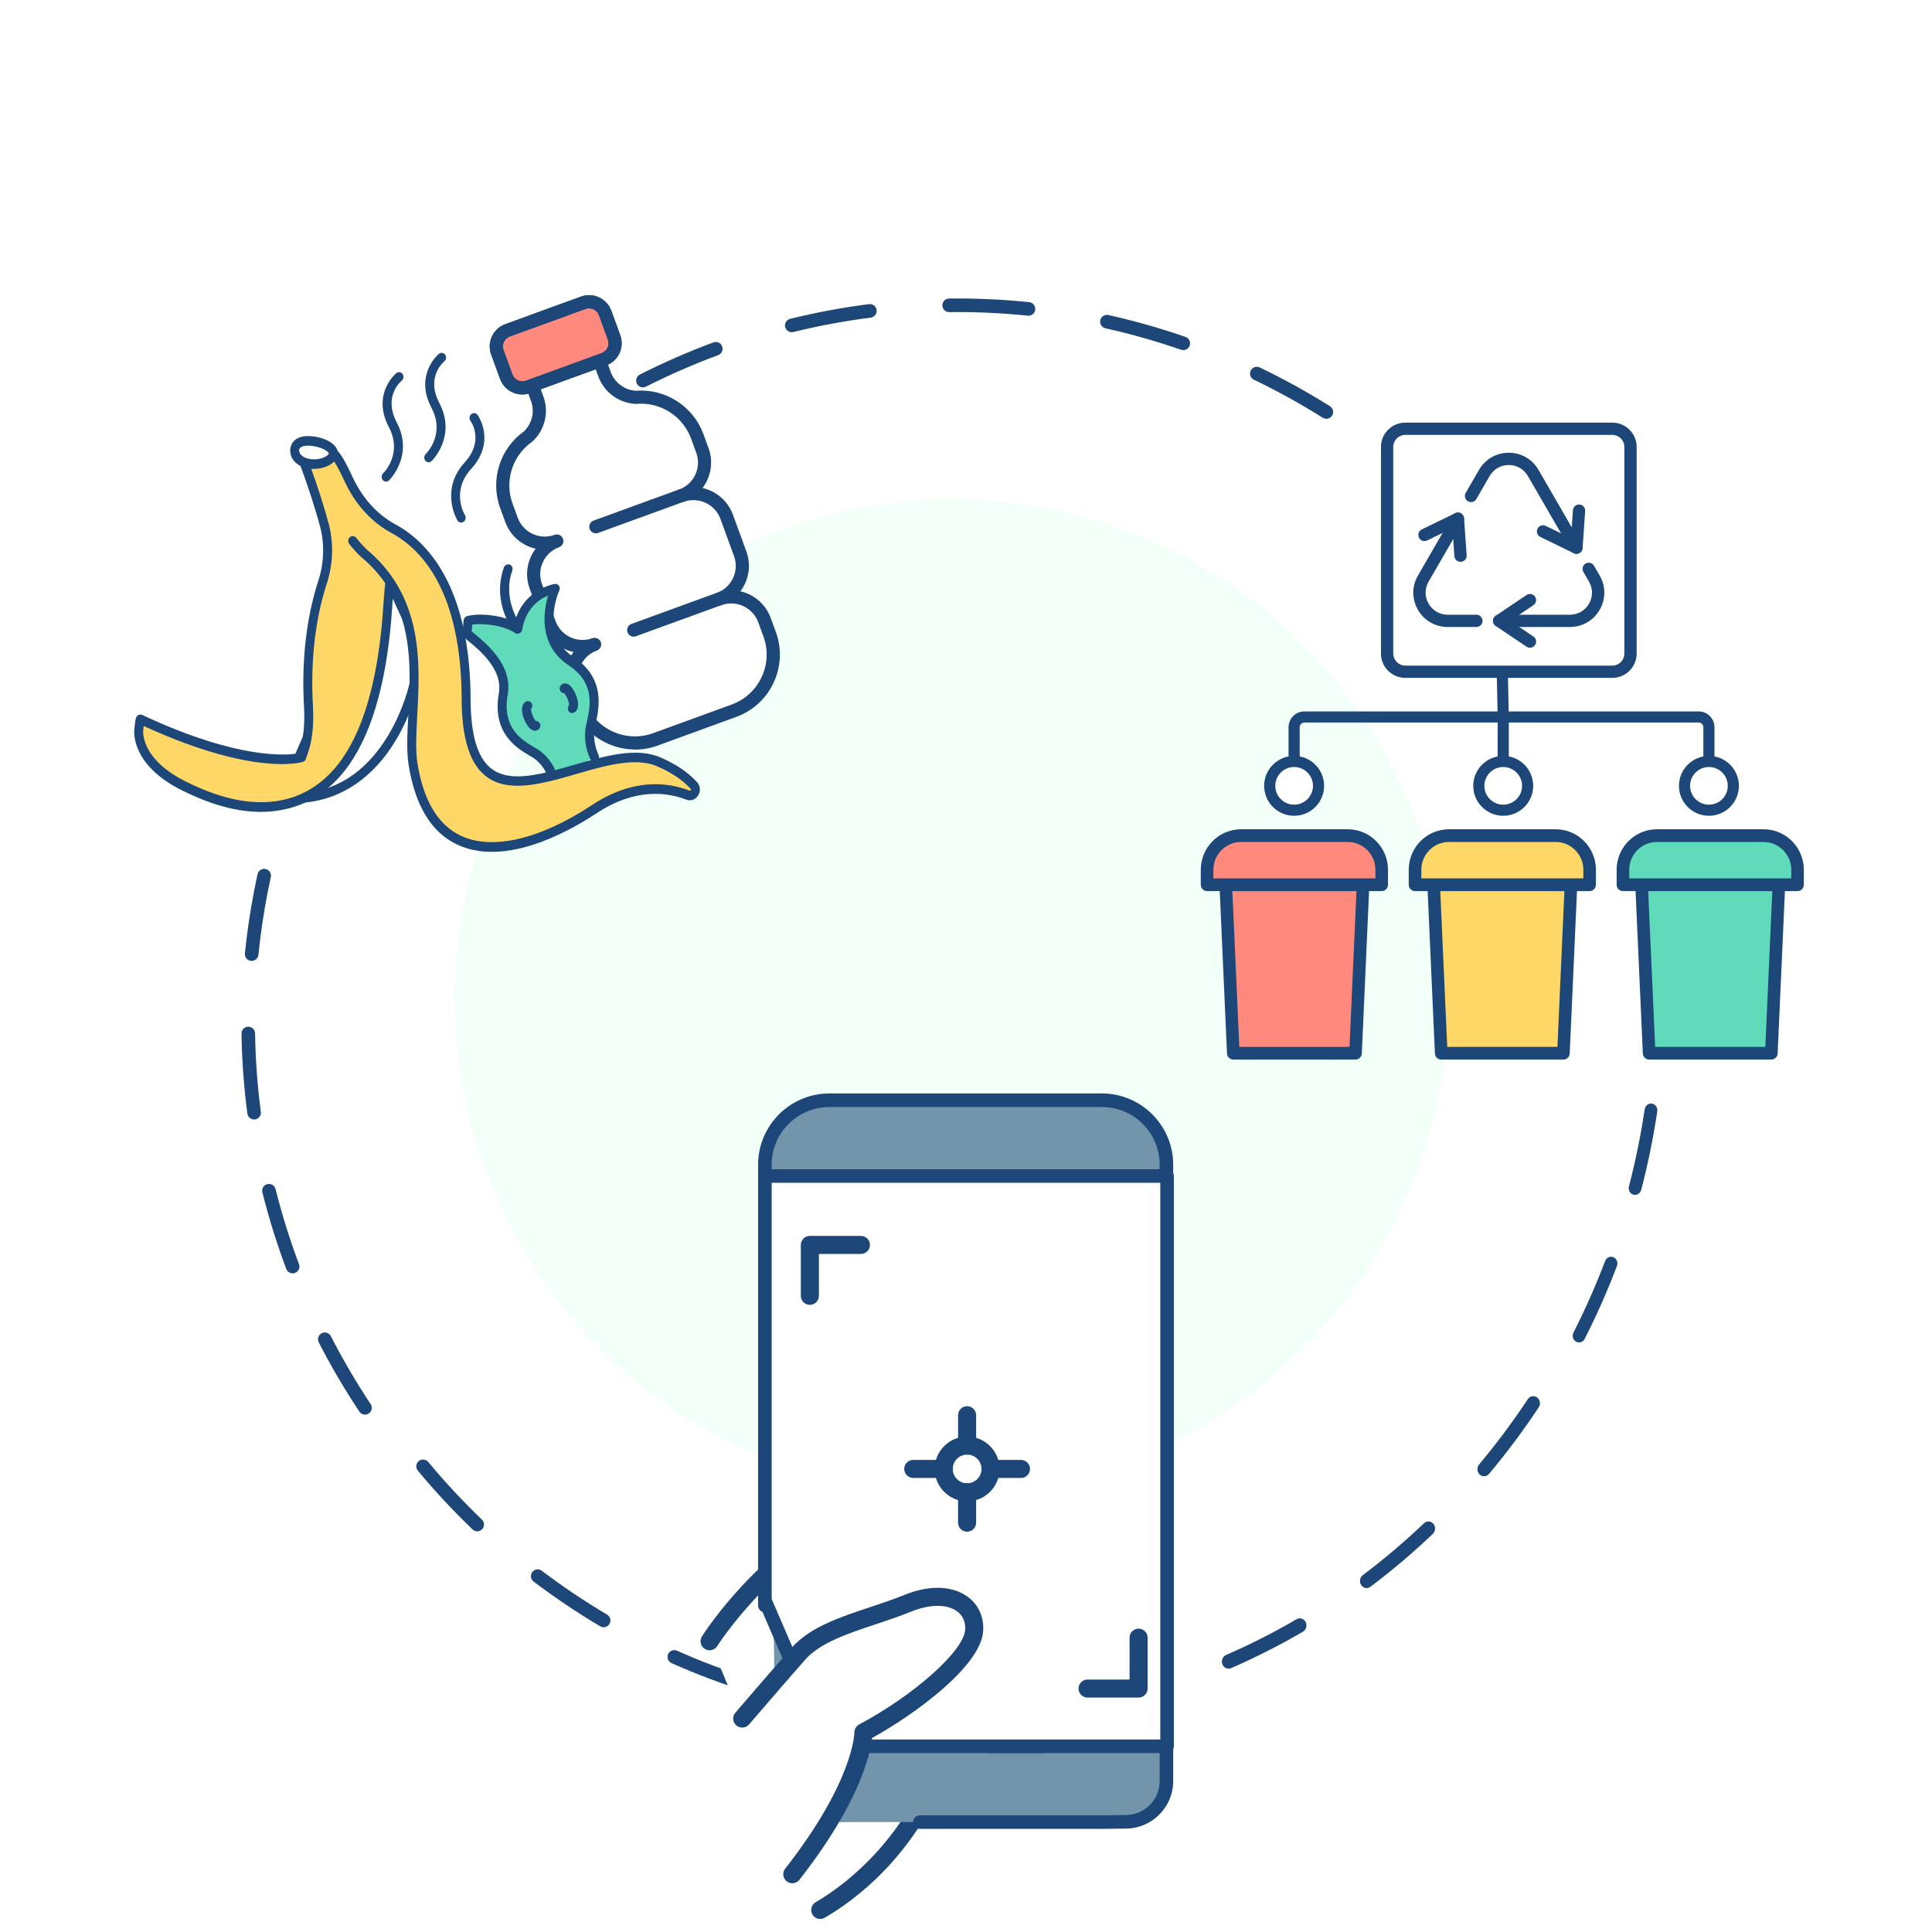 <svg width="288" height="288" viewBox="0 0 288 288" fill="none" xmlns="http://www.w3.org/2000/svg">
<g filter="url(#filter0_f_55083_35874)">
<path d="M71.311 126.008C58.816 165.028 80.265 206.773 119.219 219.246C158.173 231.72 199.881 210.2 212.376 171.18C224.871 132.159 203.421 90.415 164.467 77.941C125.513 65.467 83.806 86.988 71.311 126.008Z" fill="#F3FFF9"/>
</g>
<path fill-rule="evenodd" clip-rule="evenodd" d="M95.385 55.83C95.135 55.959 94.958 56.176 94.879 56.425C94.8 56.671 94.814 56.944 94.938 57.19C95.19 57.689 95.798 57.889 96.296 57.636C99.778 55.874 103.398 54.295 107.054 52.94C107.576 52.745 107.845 52.161 107.651 51.639C107.457 51.116 106.877 50.848 106.353 51.042C102.624 52.422 98.933 54.036 95.385 55.83ZM117.787 47.528C117.434 47.616 117.168 47.881 117.065 48.204C117.01 48.376 116.998 48.564 117.045 48.752C117.179 49.294 117.724 49.627 118.266 49.493C122.054 48.561 125.936 47.84 129.799 47.345C130.352 47.273 130.746 46.766 130.675 46.212C130.604 45.658 130.098 45.264 129.545 45.336C125.606 45.841 121.649 46.577 117.787 47.528ZM141.475 44.502C141.03 44.509 140.653 44.804 140.524 45.206L140.522 45.205C140.49 45.305 140.472 45.415 140.473 45.526C140.48 46.085 140.937 46.534 141.496 46.526C145.396 46.478 149.337 46.655 153.209 47.055C153.764 47.111 154.262 46.711 154.319 46.153C154.378 45.598 153.974 45.099 153.419 45.042C149.47 44.634 145.452 44.453 141.475 44.502ZM165.222 46.959C164.708 46.846 164.197 47.146 164.039 47.638L164.037 47.637C164.028 47.665 164.022 47.692 164.015 47.72L164.015 47.721L164.015 47.721L164.013 47.728C163.892 48.275 164.236 48.814 164.781 48.935C167.791 49.605 170.808 50.421 173.751 51.364C174.521 51.61 175.293 51.869 176.062 52.135C176.591 52.318 177.165 52.039 177.349 51.51C177.531 50.986 177.254 50.405 176.726 50.222C175.941 49.951 175.156 49.688 174.368 49.436C171.369 48.476 168.29 47.642 165.222 46.959ZM186.437 55.251C186.415 55.294 186.398 55.337 186.384 55.381L186.387 55.382C186.235 55.856 186.451 56.38 186.91 56.601C190.427 58.289 193.881 60.198 197.178 62.271C197.653 62.567 198.274 62.424 198.573 61.952C198.869 61.476 198.727 60.853 198.255 60.556C194.894 58.442 191.374 56.495 187.786 54.776C187.281 54.535 186.678 54.746 186.437 55.251ZM54.219 210.859C53.963 210.81 53.726 210.66 53.568 210.426C51.367 207.115 49.329 203.641 47.518 200.102C47.264 199.603 47.461 198.996 47.957 198.742C48.453 198.487 49.065 198.685 49.319 199.181C51.098 202.651 53.093 206.059 55.255 209.308C55.565 209.773 55.438 210.4 54.972 210.71C54.742 210.862 54.473 210.908 54.219 210.859ZM43.434 189.799C43.102 189.735 42.807 189.502 42.678 189.163C41.278 185.44 40.079 181.598 39.112 177.746C38.976 177.205 39.307 176.656 39.849 176.52C40.39 176.384 40.94 176.715 41.077 177.256C42.025 181.033 43.2 184.803 44.572 188.454C44.77 188.977 44.504 189.558 43.98 189.755C43.8 189.824 43.611 189.834 43.434 189.799ZM37.686 166.858C37.271 166.778 36.934 166.439 36.874 165.998C36.356 162.054 36.061 158.043 36 154.073C35.99 153.516 36.439 153.055 36.997 153.049C37.558 153.04 38.014 153.487 38.024 154.044C38.083 157.936 38.373 161.871 38.882 165.738C38.956 166.292 38.564 166.799 38.01 166.872C37.9 166.886 37.789 166.881 37.685 166.861L37.686 166.858ZM37.323 143.221C36.815 143.122 36.457 142.651 36.509 142.127C36.825 139 37.289 135.844 37.888 132.752C38.046 131.94 38.214 131.13 38.39 130.318C38.51 129.772 39.053 129.428 39.595 129.547C40.142 129.667 40.487 130.205 40.368 130.751C40.194 131.546 40.029 132.344 39.875 133.137C39.287 136.171 38.833 139.263 38.523 142.331C38.468 142.887 37.972 143.292 37.416 143.236L37.409 143.235L37.409 143.235L37.408 143.235L37.408 143.235C37.379 143.232 37.351 143.229 37.322 143.223L37.323 143.221ZM42.372 120.118C42.327 120.109 42.282 120.098 42.236 120.081C41.706 119.901 41.426 119.327 41.605 118.798C42.889 115.032 44.406 111.305 46.108 107.719C46.348 107.215 46.949 107.001 47.456 107.239C47.961 107.479 48.176 108.079 47.938 108.585C46.269 112.104 44.782 115.76 43.521 119.451C43.356 119.934 42.861 120.21 42.372 120.115L42.372 120.118ZM62.055 218.541C62.066 218.264 62.19 217.995 62.418 217.805C62.847 217.448 63.484 217.506 63.841 217.935C66.335 220.941 69.027 223.83 71.841 226.525C72.244 226.911 72.258 227.552 71.871 227.957C71.486 228.361 70.846 228.376 70.442 227.987C67.574 225.239 64.83 222.293 62.285 219.229C62.118 219.029 62.042 218.783 62.052 218.541L62.055 218.541ZM79.144 234.909C79.152 234.71 79.219 234.511 79.347 234.341C79.686 233.894 80.318 233.809 80.762 234.145C83.868 236.502 87.145 238.704 90.499 240.689C90.979 240.972 91.139 241.593 90.854 242.074C90.57 242.556 89.951 242.716 89.47 242.43C86.049 240.405 82.709 238.16 79.54 235.757C79.266 235.55 79.128 235.229 79.141 234.909L79.144 234.909ZM99.505 246.955C99.51 246.831 99.536 246.705 99.592 246.584C99.82 246.073 100.416 245.844 100.925 246.07C104.486 247.656 108.175 249.053 111.897 250.22C112.431 250.388 112.725 250.954 112.558 251.489C112.391 252.021 111.825 252.318 111.292 252.151C107.497 250.96 103.734 249.535 100.105 247.919C99.717 247.744 99.491 247.355 99.507 246.952L99.505 246.955ZM235.654 200.076C235.89 200.002 236.099 199.83 236.227 199.582C238.012 196.074 239.631 192.419 241.033 188.722C241.229 188.201 240.994 187.616 240.509 187.411C240.024 187.207 239.469 187.463 239.272 187.981C237.895 191.606 236.31 195.191 234.558 198.634C234.306 199.127 234.477 199.738 234.938 200.001C235.165 200.13 235.421 200.15 235.654 200.076ZM244 178.074C244.306 177.978 244.563 177.718 244.655 177.368C245.657 173.528 246.461 169.588 247.047 165.662C247.129 165.11 246.774 164.596 246.256 164.514C245.738 164.431 245.251 164.814 245.169 165.366C244.594 169.216 243.807 173.08 242.825 176.847C242.683 177.386 242.98 177.938 243.486 178.083C243.66 178.134 243.837 178.126 244 178.074ZM229.136 208.316C229.375 208.494 229.517 208.766 229.549 209.055L229.551 209.055C229.579 209.307 229.522 209.571 229.372 209.797C227.09 213.234 224.603 216.565 221.98 219.701C221.611 220.144 220.979 220.186 220.57 219.797C220.159 219.408 220.126 218.734 220.495 218.294C223.069 215.219 225.509 211.951 227.745 208.58C228.064 208.098 228.688 207.98 229.136 208.316ZM213.674 227.153C213.813 227.32 213.894 227.523 213.916 227.73L213.919 227.73C213.955 228.064 213.843 228.412 213.589 228.655C210.643 231.455 207.518 234.106 204.296 236.533C203.844 236.876 203.222 236.763 202.908 236.284C202.591 235.805 202.703 235.141 203.156 234.801C206.313 232.422 209.379 229.822 212.267 227.075C212.679 226.683 213.308 226.715 213.674 227.153ZM194.631 241.79C194.695 241.912 194.73 242.042 194.745 242.171L194.742 242.168C194.787 242.589 194.593 243.017 194.224 243.235C190.768 245.252 187.165 247.081 183.515 248.669C183.002 248.892 182.422 248.631 182.219 248.089C182.015 247.544 182.264 246.923 182.777 246.701C186.358 245.145 189.889 243.351 193.28 241.371C193.766 241.089 194.369 241.276 194.631 241.79Z" fill="#1C4778"/>
<path d="M39.217 117.558C41.279 117.12 43.618 115.914 44.947 112.883L39.217 117.558Z" fill="white"/>
<path d="M39.126 118.265C38.849 118.23 38.614 118.007 38.56 117.695C38.496 117.308 38.736 116.935 39.099 116.857C41.567 116.333 43.332 114.895 44.344 112.587C44.501 112.227 44.899 112.069 45.233 112.23C45.566 112.391 45.706 112.813 45.55 113.173C44.358 115.887 42.21 117.644 39.336 118.254C39.266 118.27 39.193 118.273 39.126 118.262V118.265Z" fill="#1C4778"/>
<path d="M87.066 103.702C87.302 103.5 87.058 102.764 86.525 102.058C85.992 101.351 85.367 100.94 85.13 101.141L87.066 103.702Z" fill="white"/>
<path d="M82.482 107.622C82.248 107.823 81.623 107.412 81.088 106.706C80.552 105.999 80.31 105.263 80.547 105.061L82.482 107.622Z" fill="white"/>
<path d="M202.066 156.999H183.843L182.723 131.887H203.189L202.066 156.999Z" fill="#FF897D"/>
<path d="M202.066 157.947H183.846C183.344 157.947 182.93 157.549 182.908 157.043L181.786 131.928C181.774 131.67 181.869 131.417 182.044 131.233C182.222 131.046 182.465 130.941 182.723 130.941H203.189C203.445 130.941 203.691 131.046 203.868 131.233C204.046 131.42 204.139 131.67 204.126 131.928L203.004 157.043C202.98 157.549 202.568 157.947 202.066 157.947ZM184.742 156.054H201.17L202.208 132.832H183.705L184.742 156.054Z" fill="#1C4778"/>
<path d="M205.97 131.887H179.938V129.662C179.938 126.848 182.2 124.568 184.99 124.568H200.917C203.708 124.568 205.97 126.85 205.97 129.662V131.887Z" fill="#FF897D"/>
<path d="M205.97 132.832H179.938C179.419 132.832 179 132.409 179 131.887V129.662C179 126.33 181.688 123.619 184.99 123.619H200.917C204.219 123.619 206.907 126.33 206.907 129.662V131.887C206.907 132.409 206.486 132.832 205.97 132.832ZM180.877 130.939H205.032V129.662C205.032 127.375 203.186 125.513 200.919 125.513H184.993C182.723 125.513 180.88 127.375 180.88 129.662V130.939H180.877Z" fill="#1C4778"/>
<path d="M233.061 156.999H214.838L213.715 131.887H234.183L233.061 156.999Z" fill="#FFD766"/>
<path d="M233.061 157.947H214.838C214.336 157.947 213.922 157.549 213.9 157.043L212.778 131.928C212.766 131.67 212.861 131.417 213.036 131.233C213.214 131.046 213.457 130.941 213.715 130.941H234.181C234.437 130.941 234.683 131.046 234.86 131.233C235.038 131.42 235.131 131.67 235.118 131.928L233.996 157.043C233.972 157.549 233.56 157.947 233.058 157.947H233.061ZM215.736 156.054H232.165L233.202 132.832H214.699L215.736 156.054Z" fill="#1C4778"/>
<path d="M236.964 131.887H210.932V129.662C210.932 126.848 213.194 124.568 215.985 124.568H231.911C234.702 124.568 236.964 126.85 236.964 129.662V131.887Z" fill="#FFD766"/>
<path d="M236.964 132.832H210.932C210.414 132.832 209.995 132.409 209.995 131.887V129.662C209.995 126.33 212.683 123.619 215.985 123.619H231.912C235.213 123.619 237.902 126.33 237.902 129.662V131.887C237.902 132.409 237.48 132.832 236.964 132.832ZM211.872 130.939H236.027V129.662C236.027 127.375 234.181 125.513 231.914 125.513H215.987C213.718 125.513 211.874 127.375 211.874 129.662V130.939H211.872Z" fill="#1C4778"/>
<path d="M264.053 156.999H245.832L244.71 131.887H265.175L264.053 156.999Z" fill="#5FDBB9"/>
<path d="M264.053 157.947H245.832C245.331 157.947 244.917 157.549 244.895 157.043L243.772 131.928C243.76 131.67 243.855 131.417 244.03 131.233C244.208 131.046 244.452 130.941 244.71 130.941H265.175C265.431 130.941 265.677 131.046 265.855 131.233C266.033 131.42 266.125 131.67 266.113 131.928L264.99 157.043C264.966 157.549 264.555 157.947 264.053 157.947ZM246.728 156.054H263.157L264.194 132.832H245.691L246.728 156.054Z" fill="#1C4778"/>
<path d="M267.958 131.887H241.926V129.662C241.926 126.848 244.189 124.568 246.979 124.568H262.906C265.696 124.568 267.958 126.85 267.958 129.662V131.887Z" fill="#5FDBB9"/>
<path d="M267.958 132.832H241.926C241.408 132.832 240.989 132.409 240.989 131.887V129.662C240.989 126.33 243.677 123.619 246.979 123.619H262.906C266.21 123.619 268.896 126.33 268.896 129.662V131.887C268.896 132.409 268.475 132.832 267.958 132.832ZM242.866 130.939H267.021V129.662C267.021 127.375 265.175 125.513 262.908 125.513H246.981C244.712 125.513 242.869 127.375 242.869 129.662V130.939H242.866Z" fill="#1C4778"/>
<path d="M240.344 100.135H209.486C207.988 100.135 206.773 98.922 206.773 97.427V66.622C206.773 65.127 207.988 63.914 209.486 63.914H240.344C241.841 63.914 243.056 65.127 243.056 66.622V97.427C243.056 98.922 241.841 100.135 240.344 100.135Z" fill="white"/>
<path d="M240.344 101.049H209.486C207.484 101.049 205.858 99.423 205.858 97.427V66.622C205.858 64.626 207.487 63 209.486 63H240.344C242.345 63 243.972 64.624 243.972 66.622V97.427C243.972 99.426 242.345 101.049 240.344 101.049ZM209.486 64.828C208.495 64.828 207.689 65.633 207.689 66.622V97.427C207.689 98.417 208.495 99.222 209.486 99.222H240.344C241.335 99.222 242.141 98.417 242.141 97.427V66.622C242.141 65.633 241.335 64.828 240.344 64.828H209.486Z" fill="#1C4778"/>
<path d="M234.999 82.558C234.683 82.558 234.376 82.395 234.205 82.101L227.76 70.959C227.166 69.93 226.099 69.318 224.911 69.318C223.723 69.318 222.656 69.933 222.062 70.959L220.078 74.388C219.825 74.826 219.265 74.977 218.826 74.724C218.388 74.471 218.239 73.912 218.49 73.474L220.475 70.044C221.4 68.445 223.058 67.49 224.909 67.49C226.759 67.49 228.418 68.445 229.343 70.044L235.788 81.187C236.041 81.625 235.89 82.184 235.452 82.437C235.308 82.519 235.15 82.558 234.994 82.558H234.999Z" fill="#1C4778"/>
<path d="M234.023 93.463H223.474C222.968 93.463 222.559 93.055 222.559 92.549C222.559 92.043 222.968 91.635 223.474 91.635H234.023C235.213 91.635 236.277 91.02 236.872 89.992C237.466 88.963 237.466 87.736 236.872 86.708L236.029 85.254C235.776 84.817 235.927 84.257 236.365 84.005C236.803 83.752 237.363 83.903 237.617 84.34L238.459 85.794C239.384 87.393 239.384 89.304 238.459 90.906C237.534 92.505 235.876 93.46 234.025 93.46L234.023 93.463Z" fill="#1C4778"/>
<path d="M220.08 93.463H215.804C213.954 93.463 212.296 92.507 211.37 90.906C210.445 89.306 210.445 87.395 211.37 85.794L216.537 76.858C216.791 76.42 217.351 76.272 217.789 76.522C218.227 76.773 218.376 77.334 218.125 77.772L212.958 86.708C212.364 87.736 212.364 88.963 212.958 89.992C213.552 91.02 214.619 91.635 215.807 91.635H220.083C220.589 91.635 220.998 92.043 220.998 92.549C220.998 93.054 220.589 93.463 220.083 93.463H220.08Z" fill="#1C4778"/>
<path d="M217.716 83.754C217.239 83.754 216.837 83.385 216.803 82.903L216.511 78.732L212.746 80.565C212.291 80.786 211.743 80.599 211.521 80.144C211.3 79.69 211.487 79.143 211.943 78.922L216.927 76.496C217.2 76.362 217.524 76.374 217.787 76.525C218.049 76.676 218.22 76.95 218.242 77.252L218.629 82.775C218.666 83.278 218.283 83.715 217.779 83.749C217.757 83.749 217.735 83.749 217.716 83.749V83.754Z" fill="#1C4778"/>
<path d="M234.999 82.558C234.863 82.558 234.724 82.527 234.597 82.466L229.613 80.04C229.158 79.819 228.97 79.272 229.192 78.817C229.413 78.363 229.961 78.175 230.417 78.397L234.181 80.23L234.473 76.058C234.51 75.555 234.946 75.176 235.45 75.21C235.954 75.244 236.333 75.681 236.299 76.185L235.912 81.707C235.89 82.011 235.72 82.284 235.457 82.434C235.316 82.517 235.157 82.556 234.999 82.556V82.558Z" fill="#1C4778"/>
<path d="M228.069 96.557C227.894 96.557 227.716 96.506 227.558 96.402L222.961 93.307C222.707 93.137 222.556 92.853 222.556 92.549C222.556 92.245 222.707 91.96 222.961 91.79L227.558 88.696C227.977 88.414 228.546 88.523 228.829 88.942C229.111 89.36 229.002 89.928 228.583 90.21L225.111 92.549L228.583 94.887C229.002 95.169 229.114 95.738 228.829 96.156C228.651 96.419 228.364 96.56 228.069 96.56V96.557Z" fill="#1C4778"/>
<path d="M223.932 99.55C224.395 99.533 224.77 99.902 224.78 100.361L224.914 106.864C224.923 107.321 224.56 107.7 224.1 107.71C224.095 107.71 224.088 107.71 224.083 107.71C223.633 107.71 223.263 107.35 223.255 106.898L223.121 100.395C223.112 99.939 223.474 99.559 223.935 99.55" fill="#1C4778"/>
<path d="M224.083 115.165C223.625 115.165 223.253 114.793 223.253 114.336V106.881C223.253 106.424 223.625 106.052 224.083 106.052C224.541 106.052 224.914 106.424 224.914 106.881V114.336C224.914 114.793 224.541 115.165 224.083 115.165Z" fill="#1C4778"/>
<path d="M254.747 115.165C254.289 115.165 253.916 114.793 253.916 114.336V108.41C253.916 108.023 253.6 107.707 253.213 107.707H194.448C194.06 107.707 193.744 108.023 193.744 108.41V114.336C193.744 114.793 193.371 115.165 192.914 115.165C192.456 115.165 192.083 114.793 192.083 114.336V108.41C192.083 107.109 193.142 106.05 194.445 106.05H253.21C254.513 106.05 255.572 107.107 255.572 108.41V114.336C255.572 114.793 255.199 115.165 254.742 115.165H254.747Z" fill="#1C4778"/>
<path d="M254.749 120.776C256.759 120.773 258.387 119.144 258.385 117.137C258.382 115.13 256.75 113.505 254.74 113.507C252.729 113.51 251.102 115.139 251.104 117.146C251.107 119.153 252.738 120.778 254.749 120.776Z" fill="white"/>
<path d="M254.747 121.607C252.282 121.607 250.279 119.604 250.279 117.144C250.279 114.684 252.282 112.681 254.747 112.681C257.211 112.681 259.215 114.684 259.215 117.144C259.215 119.604 257.208 121.607 254.747 121.607ZM254.747 114.336C253.198 114.336 251.937 115.595 251.937 117.144C251.937 118.692 253.198 119.951 254.747 119.951C256.295 119.951 257.557 118.692 257.557 117.144C257.557 115.595 256.295 114.336 254.747 114.336Z" fill="#1C4778"/>
<path d="M227.727 117.146C227.73 115.139 226.102 113.51 224.091 113.508C222.081 113.505 220.449 115.13 220.447 117.137C220.444 119.144 222.072 120.773 224.082 120.776C226.093 120.778 227.725 119.153 227.727 117.146Z" fill="white"/>
<path d="M224.083 121.607C221.619 121.607 219.615 119.604 219.615 117.144C219.615 114.684 221.619 112.681 224.083 112.681C226.547 112.681 228.551 114.684 228.551 117.144C228.551 119.604 226.547 121.607 224.083 121.607ZM224.083 114.336C222.535 114.336 221.273 115.595 221.273 117.144C221.273 118.692 222.535 119.951 224.083 119.951C225.632 119.951 226.893 118.692 226.893 117.144C226.893 115.595 225.632 114.336 224.083 114.336Z" fill="#1C4778"/>
<path d="M192.918 120.778C194.929 120.776 196.557 119.147 196.554 117.14C196.552 115.132 194.92 113.507 192.909 113.51C190.899 113.512 189.271 115.141 189.274 117.148C189.276 119.155 190.908 120.78 192.918 120.778Z" fill="white"/>
<path d="M192.913 121.607C190.449 121.607 188.445 119.604 188.445 117.144C188.445 114.684 190.449 112.681 192.913 112.681C195.378 112.681 197.382 114.684 197.382 117.144C197.382 119.604 195.378 121.607 192.913 121.607ZM192.913 114.336C191.365 114.336 190.104 115.595 190.104 117.144C190.104 118.692 191.365 119.951 192.913 119.951C194.462 119.951 195.723 118.692 195.723 117.144C195.723 115.595 194.462 114.336 192.913 114.336Z" fill="#1C4778"/>
<path d="M101.443 73.521L93.908 76.268L94.193 77.047L101.728 74.3L101.443 73.521Z" fill="#1C4778"/>
<path d="M107.075 88.927L99.54 91.673L99.825 92.452L107.36 89.706L107.075 88.927Z" fill="#1C4778"/>
<path d="M89.397 53.783L90.12 55.76C90.868 57.803 92.754 59.103 94.804 59.208C98.72 58.868 102.531 61.163 103.941 65.023L104.714 67.133C105.711 69.859 104.307 72.876 101.576 73.871C104.307 72.876 107.329 74.278 108.326 77.004L110.35 82.537C111.348 85.263 109.943 88.28 107.212 89.275C109.943 88.28 112.965 89.682 113.962 92.408L114.735 94.518C116.425 99.136 114.043 104.243 109.42 105.929L97.712 110.199C93.087 111.885 87.971 109.507 86.281 104.892L85.508 102.783C84.511 100.056 85.916 97.04 88.647 96.044C85.916 97.04 82.894 95.638 81.897 92.911L79.872 87.379C78.875 84.652 80.279 81.635 83.01 80.64C80.279 81.635 77.257 80.234 76.26 77.507L75.487 75.397C74.075 71.535 75.51 67.329 78.722 65.07C80.224 63.674 80.828 61.467 80.08 59.421L79.357 57.444L89.397 53.783Z" fill="white"/>
<path d="M94.646 111.158C93.305 111.158 91.971 110.865 90.719 110.284C88.458 109.236 86.744 107.37 85.888 105.033L85.115 102.924C84.595 101.502 84.661 99.962 85.301 98.588C85.625 97.891 86.079 97.277 86.633 96.777C85.885 96.749 85.143 96.572 84.445 96.249C83.068 95.61 82.027 94.476 81.506 93.052L79.481 87.519C78.961 86.098 79.027 84.558 79.667 83.184C79.994 82.484 80.448 81.87 81.005 81.37C78.764 81.287 76.687 79.877 75.873 77.648L75.1 75.538C73.659 71.601 75.042 67.166 78.462 64.746C79.875 63.416 80.357 61.384 79.692 59.562L78.825 57.195L89.647 53.249L90.514 55.616C91.181 57.441 92.862 58.683 94.804 58.791C98.981 58.442 102.897 60.944 104.337 64.879L105.11 66.989C105.925 69.218 105.246 71.634 103.584 73.138C105.825 73.219 107.905 74.629 108.719 76.86L110.744 82.393C111.558 84.622 110.88 87.036 109.221 88.54C109.971 88.567 110.713 88.742 111.414 89.068C112.791 89.707 113.832 90.84 114.353 92.264L115.126 94.374C115.982 96.71 115.874 99.24 114.821 101.497C113.769 103.753 111.902 105.465 109.561 106.319L97.853 110.586C96.809 110.967 95.726 111.155 94.649 111.155L94.646 111.158ZM88.785 96.437C87.569 96.879 86.603 97.769 86.057 98.939C85.511 100.112 85.456 101.425 85.899 102.639L86.672 104.749C87.45 106.878 89.012 108.575 91.07 109.532C93.128 110.489 95.435 110.586 97.568 109.809L109.276 105.542C113.677 103.938 115.951 99.058 114.345 94.664L113.572 92.555C113.129 91.341 112.237 90.37 111.062 89.826C109.888 89.281 108.572 89.225 107.356 89.668L107.071 88.888C108.287 88.446 109.259 87.555 109.805 86.383C110.351 85.211 110.406 83.897 109.963 82.683L107.938 77.15C107.021 74.645 104.232 73.349 101.723 74.264L101.438 73.484C103.95 72.569 105.246 69.784 104.329 67.279L103.556 65.169C102.241 61.575 98.659 59.294 94.843 59.626L94.757 59.634L94.726 59.623C92.466 59.487 90.511 58.033 89.733 55.907L89.151 54.319L79.891 57.696L80.473 59.283C81.257 61.428 80.684 63.82 79.011 65.377L78.966 65.413C75.837 67.614 74.568 71.662 75.881 75.259L76.654 77.369C77.57 79.874 80.36 81.171 82.869 80.256L83.154 81.035C81.938 81.478 80.966 82.368 80.421 83.54C79.875 84.713 79.82 86.026 80.263 87.24L82.287 92.773C82.73 93.987 83.622 94.957 84.797 95.502C85.968 96.047 87.284 96.102 88.5 95.663C88.5 95.663 88.503 95.663 88.505 95.663L88.791 96.442C88.791 96.442 88.791 96.442 88.788 96.442L88.785 96.437Z" fill="#1C4778"/>
<path d="M101.443 73.521L93.908 76.267L94.193 77.047L101.728 74.3L101.443 73.521Z" fill="#1C4778"/>
<path d="M107.075 88.926L99.54 91.673L99.825 92.452L107.36 89.705L107.075 88.926Z" fill="#1C4778"/>
<path d="M90.015 53.559L78.739 57.668C77.421 58.149 75.95 57.466 75.468 56.15L74.136 52.508C73.654 51.192 74.338 49.724 75.656 49.243L86.932 45.134C88.251 44.653 89.721 45.336 90.203 46.652L91.535 50.293C92.017 51.609 91.333 53.078 90.015 53.559Z" fill="#FF897D"/>
<path d="M77.87 58.237C76.659 58.237 75.521 57.491 75.08 56.294L73.748 52.652C73.477 51.911 73.513 51.109 73.848 50.39C74.183 49.671 74.776 49.127 75.518 48.856L86.794 44.747C87.536 44.476 88.339 44.512 89.059 44.846C89.78 45.181 90.325 45.773 90.597 46.514L91.929 50.155C92.2 50.896 92.164 51.698 91.829 52.417C91.494 53.136 90.901 53.681 90.159 53.952L78.883 58.06C78.548 58.182 78.207 58.24 77.87 58.24V58.237ZM87.805 45.397C87.558 45.397 87.314 45.441 87.076 45.526L75.801 49.635C75.269 49.829 74.842 50.222 74.601 50.739C74.36 51.256 74.335 51.834 74.529 52.367L75.862 56.009C76.055 56.54 76.449 56.965 76.967 57.206C77.485 57.447 78.064 57.472 78.598 57.278L89.874 53.169C90.406 52.976 90.832 52.583 91.073 52.066C91.314 51.549 91.339 50.971 91.145 50.437L89.813 46.796C89.619 46.265 89.226 45.839 88.708 45.598C88.42 45.466 88.112 45.397 87.805 45.397Z" fill="#1C4778"/>
<path d="M90.212 54.09L78.936 58.199C77.321 58.788 75.529 57.955 74.939 56.343L73.607 52.702C73.017 51.09 73.85 49.301 75.465 48.712L86.741 44.603C88.356 44.014 90.148 44.846 90.738 46.458L92.07 50.1C92.66 51.712 91.826 53.501 90.212 54.09ZM75.856 49.776C74.828 50.15 74.296 51.289 74.673 52.315L76.005 55.956C76.379 56.982 77.52 57.513 78.548 57.137L89.824 53.028C90.851 52.655 91.383 51.516 91.007 50.49L89.674 46.848C89.3 45.822 88.159 45.291 87.132 45.667L75.856 49.776Z" fill="#1C4778"/>
<path d="M77.87 58.804C76.426 58.804 75.072 57.917 74.549 56.487L73.216 52.846C72.892 51.964 72.934 51.004 73.333 50.15C73.731 49.295 74.438 48.645 75.321 48.325L86.597 44.216C87.483 43.892 88.442 43.934 89.297 44.332C90.153 44.73 90.804 45.435 91.126 46.317L92.458 49.959C92.782 50.841 92.74 51.8 92.341 52.655C91.943 53.509 91.236 54.159 90.353 54.48L79.077 58.589C78.678 58.732 78.271 58.801 77.87 58.801V58.804ZM87.807 44.83C87.497 44.83 87.184 44.885 86.882 44.993L75.607 49.102C74.931 49.348 74.391 49.843 74.086 50.498C73.781 51.151 73.751 51.883 73.997 52.558L75.33 56.2C75.576 56.874 76.072 57.413 76.728 57.718C77.382 58.022 78.116 58.052 78.792 57.806L90.067 53.697C90.743 53.451 91.284 52.956 91.588 52.301C91.893 51.645 91.923 50.916 91.677 50.241L90.344 46.599C90.098 45.925 89.602 45.385 88.946 45.081C88.583 44.913 88.195 44.827 87.807 44.827V44.83ZM77.867 57.673C76.886 57.673 75.967 57.071 75.612 56.1L74.28 52.458C74.061 51.858 74.089 51.209 74.36 50.628C74.632 50.047 75.111 49.608 75.712 49.386L86.988 45.278C87.589 45.059 88.24 45.087 88.821 45.358C89.403 45.629 89.843 46.107 90.065 46.707L91.397 50.349C91.851 51.59 91.209 52.967 89.965 53.421L78.689 57.53C78.418 57.629 78.141 57.676 77.87 57.676L77.867 57.673ZM75.994 50.166C75.601 50.31 75.288 50.598 75.111 50.976C74.933 51.355 74.914 51.781 75.058 52.174L76.39 55.815C76.687 56.625 77.59 57.046 78.401 56.75L89.677 52.641C90.489 52.345 90.909 51.444 90.613 50.633L89.281 46.992C89.137 46.599 88.849 46.287 88.469 46.11C88.09 45.933 87.663 45.913 87.27 46.057L75.994 50.166Z" fill="#1C4778"/>
<path d="M90.212 54.09L78.936 58.199C77.321 58.788 75.529 57.955 74.939 56.343L73.607 52.702C73.017 51.09 73.85 49.301 75.465 48.712L86.741 44.603C88.356 44.014 90.148 44.846 90.738 46.458L92.07 50.1C92.66 51.712 91.826 53.501 90.212 54.09ZM75.856 49.776C74.828 50.15 74.296 51.289 74.673 52.315L76.005 55.956C76.379 56.982 77.52 57.513 78.548 57.137L89.824 53.028C90.851 52.655 91.383 51.516 91.007 50.49L89.674 46.848C89.3 45.822 88.159 45.291 87.132 45.667L75.856 49.776Z" fill="#1C4778"/>
<path d="M77.87 58.804C76.426 58.804 75.072 57.917 74.549 56.487L73.216 52.846C72.892 51.964 72.934 51.004 73.333 50.15C73.731 49.295 74.438 48.645 75.321 48.325L86.597 44.216C87.483 43.892 88.442 43.934 89.297 44.332C90.153 44.73 90.804 45.435 91.126 46.317L92.458 49.959C92.782 50.841 92.74 51.8 92.341 52.655C91.943 53.509 91.236 54.159 90.353 54.48L79.077 58.589C78.678 58.732 78.271 58.801 77.87 58.801V58.804ZM87.807 44.83C87.497 44.83 87.184 44.885 86.882 44.993L75.607 49.102C74.931 49.348 74.391 49.843 74.086 50.498C73.781 51.151 73.751 51.883 73.997 52.558L75.33 56.2C75.576 56.874 76.072 57.413 76.728 57.718C77.382 58.022 78.116 58.052 78.792 57.806L90.067 53.697C90.743 53.451 91.284 52.956 91.588 52.301C91.893 51.645 91.923 50.916 91.677 50.241L90.344 46.599C90.098 45.925 89.602 45.385 88.946 45.081C88.583 44.913 88.195 44.827 87.807 44.827V44.83ZM77.867 57.673C76.886 57.673 75.967 57.071 75.612 56.1L74.28 52.458C74.061 51.858 74.089 51.209 74.36 50.628C74.632 50.047 75.111 49.608 75.712 49.386L86.988 45.278C87.589 45.059 88.24 45.087 88.821 45.358C89.403 45.629 89.843 46.107 90.065 46.707L91.397 50.349C91.851 51.59 91.209 52.967 89.965 53.421L78.689 57.53C78.418 57.629 78.141 57.676 77.87 57.676L77.867 57.673ZM75.994 50.166C75.601 50.31 75.288 50.598 75.111 50.976C74.933 51.355 74.914 51.781 75.058 52.174L76.39 55.815C76.687 56.625 77.59 57.046 78.401 56.75L89.677 52.641C90.489 52.345 90.909 51.444 90.613 50.633L89.281 46.992C89.137 46.599 88.849 46.287 88.469 46.11C88.09 45.933 87.663 45.913 87.27 46.057L75.994 50.166Z" fill="#1C4778"/>
<path d="M101.773 74.402L89.021 79.05C88.727 79.158 88.403 79.006 88.295 78.713C88.187 78.419 88.339 78.096 88.633 77.988L101.385 73.34C101.679 73.232 102.003 73.384 102.111 73.677C102.219 73.971 102.066 74.294 101.773 74.402Z" fill="#1C4778"/>
<path d="M88.827 79.501C88.425 79.501 88.048 79.255 87.904 78.856C87.813 78.61 87.827 78.345 87.938 78.107C88.048 77.869 88.245 77.69 88.492 77.601L101.244 72.953C101.49 72.865 101.756 72.876 101.994 72.986C102.232 73.097 102.412 73.293 102.501 73.539C102.687 74.045 102.424 74.609 101.917 74.795L89.165 79.443C89.054 79.484 88.94 79.501 88.829 79.501H88.827ZM101.579 73.722C101.562 73.722 101.546 73.722 101.526 73.73L88.774 78.378C88.724 78.397 88.699 78.436 88.688 78.456C88.677 78.478 88.666 78.519 88.683 78.572C88.702 78.621 88.741 78.646 88.76 78.657C88.782 78.668 88.824 78.68 88.877 78.663L101.629 74.015C101.706 73.987 101.748 73.899 101.717 73.821C101.698 73.772 101.659 73.747 101.64 73.736C101.626 73.73 101.604 73.722 101.576 73.722H101.579Z" fill="#1C4778"/>
<path d="M107.406 89.806L94.654 94.454C94.361 94.562 94.037 94.41 93.929 94.117C93.821 93.824 93.973 93.5 94.266 93.392L107.019 88.744C107.312 88.637 107.636 88.789 107.744 89.082C107.852 89.375 107.7 89.698 107.406 89.806Z" fill="#1C4778"/>
<path d="M94.46 94.905C94.319 94.905 94.178 94.874 94.048 94.814C93.809 94.703 93.629 94.507 93.541 94.26C93.449 94.014 93.463 93.749 93.574 93.511C93.685 93.273 93.881 93.094 94.128 93.005L106.88 88.357C107.39 88.172 107.955 88.435 108.137 88.941C108.229 89.187 108.215 89.452 108.104 89.69C107.993 89.928 107.797 90.107 107.55 90.196L94.798 94.844C94.688 94.883 94.574 94.905 94.46 94.905ZM107.212 89.126C107.196 89.126 107.179 89.129 107.16 89.134L94.408 93.782C94.358 93.802 94.333 93.84 94.322 93.86C94.311 93.882 94.3 93.923 94.316 93.973C94.336 94.025 94.374 94.048 94.394 94.059C94.416 94.07 94.458 94.081 94.51 94.064L107.262 89.416C107.312 89.397 107.337 89.358 107.348 89.339C107.359 89.317 107.37 89.275 107.354 89.223C107.331 89.162 107.273 89.123 107.212 89.123V89.126Z" fill="#1C4778"/>
<path d="M109.611 106.46L97.903 110.729C92.993 112.518 87.539 109.988 85.747 105.086L84.974 102.976C84.179 100.803 84.769 98.455 86.292 96.904C84.126 96.697 82.16 95.281 81.365 93.108L79.34 87.575C78.545 85.401 79.135 83.054 80.659 81.503C78.493 81.295 76.526 79.88 75.731 77.706L74.959 75.597C73.496 71.598 74.897 67.1 78.365 64.639C79.731 63.35 80.196 61.384 79.551 59.62L78.828 57.643C78.72 57.35 78.872 57.026 79.166 56.919C79.459 56.811 79.783 56.963 79.891 57.256L80.614 59.233C81.418 61.428 80.833 63.873 79.13 65.474C79.108 65.499 79.08 65.518 79.052 65.537C75.975 67.7 74.731 71.676 76.022 75.209L76.795 77.319C77.684 79.747 80.385 81.002 82.816 80.115C83.11 80.007 83.434 80.159 83.542 80.452C83.65 80.745 83.498 81.069 83.204 81.176C80.772 82.064 79.515 84.76 80.404 87.188L82.428 92.721C83.318 95.148 86.018 96.404 88.45 95.516C88.744 95.408 89.068 95.56 89.176 95.853C89.284 96.147 89.131 96.47 88.838 96.578C86.406 97.465 85.148 100.161 86.037 102.589L86.81 104.699C88.389 109.015 93.192 111.244 97.515 109.668L109.223 105.398C113.547 103.822 115.779 99.028 114.201 94.711L113.428 92.602C112.539 90.174 109.838 88.919 107.404 89.806C107.11 89.914 106.786 89.762 106.678 89.469C106.57 89.176 106.722 88.852 107.016 88.744C109.448 87.857 110.705 85.161 109.816 82.73L107.791 77.198C106.902 74.77 104.202 73.514 101.767 74.402C101.473 74.51 101.149 74.358 101.041 74.065C100.933 73.772 101.086 73.448 101.379 73.34C103.811 72.453 105.069 69.757 104.18 67.326L103.407 65.216C102.116 61.685 98.596 59.446 94.848 59.769C94.815 59.772 94.784 59.769 94.754 59.769C92.416 59.645 90.389 58.149 89.586 55.953L88.863 53.977C88.755 53.683 88.907 53.36 89.201 53.252C89.494 53.144 89.818 53.296 89.926 53.589L90.649 55.566C91.295 57.331 92.92 58.533 94.796 58.641C99.036 58.293 103.011 60.831 104.473 64.829L105.246 66.939C106.041 69.112 105.451 71.46 103.928 73.014C106.093 73.221 108.06 74.637 108.855 76.81L110.88 82.343C111.675 84.517 111.085 86.864 109.561 88.418C111.727 88.626 113.694 90.041 114.489 92.215L115.261 94.324C117.053 99.227 114.519 104.671 109.608 106.46H109.611Z" fill="#1C4778"/>
<path d="M94.654 111.722C93.231 111.722 91.812 111.412 90.48 110.793C88.082 109.679 86.262 107.702 85.356 105.227L84.583 103.117C83.852 101.118 84.212 98.87 85.489 97.194C83.431 96.735 81.703 95.248 80.972 93.249L78.947 87.716C78.216 85.717 78.576 83.469 79.853 81.793C77.795 81.334 76.066 79.846 75.335 77.847L74.562 75.737C73.042 71.579 74.493 66.889 78.094 64.318C79.321 63.143 79.739 61.359 79.155 59.764L78.432 57.787C78.343 57.541 78.354 57.275 78.465 57.037C78.576 56.8 78.772 56.62 79.019 56.531C79.266 56.443 79.531 56.454 79.77 56.565C80.008 56.675 80.188 56.871 80.276 57.117L80.999 59.095C81.858 61.442 81.235 64.066 79.409 65.778C79.379 65.808 79.335 65.847 79.288 65.88C76.365 67.934 75.18 71.714 76.407 75.071L77.18 77.181C77.989 79.396 80.451 80.538 82.669 79.73C82.916 79.642 83.182 79.653 83.42 79.763C83.658 79.874 83.838 80.07 83.927 80.316C84.113 80.822 83.849 81.386 83.343 81.572C82.271 81.962 81.415 82.75 80.93 83.787C80.448 84.823 80.398 85.982 80.789 87.055L82.814 92.588C83.204 93.658 83.993 94.512 85.029 94.996C86.068 95.477 87.229 95.527 88.303 95.137C88.55 95.049 88.816 95.06 89.054 95.17C89.292 95.281 89.472 95.477 89.561 95.723C89.652 95.969 89.638 96.235 89.528 96.473C89.417 96.71 89.22 96.89 88.974 96.979C87.902 97.369 87.046 98.157 86.561 99.191C86.079 100.228 86.029 101.386 86.42 102.459L87.193 104.569C88.694 108.669 93.256 110.787 97.363 109.291L109.071 105.025C113.179 103.526 115.3 98.972 113.802 94.872L113.029 92.762C112.638 91.692 111.849 90.838 110.813 90.354C109.774 89.873 108.611 89.82 107.539 90.213C107.032 90.398 106.467 90.135 106.282 89.629C106.096 89.12 106.359 88.556 106.866 88.374C107.938 87.984 108.794 87.196 109.279 86.162C109.761 85.125 109.811 83.963 109.42 82.894L107.395 77.361C106.587 75.148 104.124 74.004 101.906 74.811C101.396 74.996 100.834 74.734 100.648 74.228C100.557 73.982 100.571 73.716 100.681 73.478C100.792 73.241 100.989 73.061 101.235 72.972C102.307 72.582 103.163 71.794 103.648 70.76C104.13 69.724 104.18 68.562 103.789 67.492L103.016 65.382C101.789 62.026 98.438 59.899 94.884 60.206C94.829 60.212 94.773 60.212 94.721 60.206C92.228 60.073 90.054 58.47 89.192 56.119L88.469 54.142C88.378 53.896 88.392 53.631 88.503 53.393C88.614 53.155 88.81 52.975 89.057 52.887C89.303 52.798 89.569 52.81 89.807 52.92C90.045 53.031 90.225 53.227 90.314 53.473L91.037 55.45C91.621 57.046 93.092 58.143 94.787 58.251C99.202 57.903 103.338 60.554 104.858 64.713L105.631 66.823C106.362 68.822 106.002 71.07 104.725 72.746C106.783 73.205 108.511 74.692 109.243 76.691L111.267 82.224C111.999 84.223 111.639 86.471 110.362 88.147C112.42 88.606 114.148 90.094 114.879 92.093L115.652 94.203C116.558 96.677 116.441 99.359 115.325 101.754C114.209 104.148 112.229 105.965 109.75 106.869L98.042 111.139C96.937 111.542 95.793 111.741 94.652 111.741L94.654 111.722ZM79.357 57.294C79.34 57.294 79.324 57.294 79.307 57.303C79.254 57.322 79.232 57.361 79.221 57.38C79.21 57.402 79.199 57.444 79.216 57.496L79.939 59.473C80.639 61.39 80.132 63.532 78.648 64.934L78.603 64.97C75.291 67.323 73.95 71.631 75.346 75.447L76.119 77.557C76.831 79.501 78.626 80.886 80.697 81.082L81.562 81.165L80.952 81.785C79.498 83.267 79.019 85.482 79.728 87.425L81.753 92.958C82.465 94.902 84.259 96.287 86.328 96.484L87.193 96.567L86.583 97.186C85.129 98.668 84.647 100.883 85.359 102.827L86.132 104.937C86.96 107.204 88.627 109.012 90.826 110.035C93.026 111.056 95.485 111.163 97.757 110.334L109.464 106.065C111.735 105.238 113.55 103.573 114.569 101.378C115.591 99.182 115.696 96.727 114.868 94.46L114.095 92.35C113.383 90.406 111.589 89.021 109.52 88.825L108.656 88.742L109.265 88.122C110.719 86.64 111.201 84.425 110.489 82.481L108.464 76.949C107.753 75.005 105.958 73.619 103.889 73.423L103.025 73.34L103.634 72.721C105.088 71.239 105.57 69.024 104.858 67.08L104.085 64.97C102.689 61.154 98.886 58.716 94.832 59.053H94.776C92.735 58.937 90.965 57.623 90.264 55.707L89.541 53.73C89.522 53.681 89.483 53.656 89.464 53.645C89.442 53.634 89.4 53.623 89.35 53.639C89.298 53.658 89.275 53.697 89.264 53.717C89.253 53.739 89.242 53.78 89.259 53.83L89.982 55.81C90.727 57.847 92.613 59.238 94.782 59.355C94.801 59.355 94.812 59.355 94.82 59.355C98.756 59.014 102.448 61.365 103.803 65.073L104.576 67.182C105.542 69.826 104.174 72.762 101.526 73.727C101.476 73.747 101.451 73.785 101.44 73.805C101.429 73.827 101.418 73.868 101.435 73.921C101.462 73.998 101.548 74.04 101.629 74.009C104.276 73.044 107.218 74.41 108.185 77.054L110.209 82.587C110.677 83.864 110.617 85.252 110.04 86.488C109.464 87.724 108.442 88.664 107.16 89.131C107.082 89.159 107.041 89.248 107.071 89.325C107.099 89.402 107.185 89.444 107.265 89.413C108.545 88.946 109.935 89.007 111.173 89.582C112.414 90.157 113.353 91.178 113.821 92.458L114.594 94.567C116.25 99.1 113.907 104.132 109.367 105.785L97.659 110.052C95.463 110.851 93.084 110.749 90.959 109.764C88.835 108.777 87.223 107.027 86.423 104.837L85.65 102.727C85.182 101.45 85.243 100.064 85.819 98.826C86.395 97.59 87.417 96.65 88.699 96.182C88.749 96.163 88.774 96.124 88.785 96.105C88.796 96.083 88.807 96.041 88.791 95.989C88.774 95.936 88.733 95.914 88.713 95.903C88.691 95.892 88.649 95.881 88.6 95.897C87.317 96.365 85.93 96.304 84.692 95.729C83.453 95.154 82.512 94.133 82.044 92.853L80.019 87.32C79.551 86.043 79.612 84.658 80.188 83.419C80.764 82.183 81.786 81.243 83.068 80.775C83.146 80.748 83.188 80.659 83.157 80.582C83.138 80.532 83.099 80.507 83.079 80.496C83.057 80.485 83.016 80.474 82.963 80.491C80.315 81.456 77.374 80.09 76.407 77.446L75.634 75.337C74.277 71.629 75.587 67.453 78.817 65.183L78.847 65.156C80.429 63.671 80.972 61.398 80.227 59.36L79.504 57.383C79.484 57.333 79.445 57.308 79.426 57.297C79.412 57.292 79.39 57.283 79.362 57.283L79.357 57.294Z" fill="#1C4778"/>
<path d="M88.632 112.904C87.944 111.408 87.715 109.71 88.014 108.302C88.505 106 89.856 101.678 85.124 98.556C79.562 94.888 82.767 87.747 82.767 87.747C82.767 87.747 78.133 88.379 77.182 93.753C75.05 92.345 71.222 92.068 69.777 92.538L69.618 94.458C71.366 95.94 75.77 99.133 75.029 103.412C74.01 109.318 77.839 111.133 79.739 112.282C80.934 113.005 81.932 114.31 82.445 115.839L88.636 112.902L88.632 112.904Z" fill="#5FDBB9"/>
<path d="M82.172 116.501C82.006 116.434 81.87 116.295 81.804 116.103C81.348 114.739 80.44 113.542 79.378 112.898C79.258 112.825 79.13 112.752 78.998 112.672C77.016 111.504 73.326 109.326 74.364 103.316C74.972 99.799 71.521 96.951 69.666 95.422C69.488 95.274 69.32 95.138 69.175 95.013C69.011 94.875 68.925 94.655 68.943 94.429L69.103 92.509C69.126 92.209 69.328 91.952 69.603 91.861C71.045 91.393 74.407 91.585 76.737 92.69C78.127 87.73 82.662 87.052 82.711 87.046C82.951 87.012 83.182 87.118 83.321 87.319C83.456 87.522 83.477 87.788 83.371 88.021C83.252 88.29 80.494 94.652 85.499 97.952C90.31 101.123 89.309 105.572 88.77 107.961C88.732 108.123 88.699 108.279 88.666 108.426C88.4 109.67 88.615 111.22 89.236 112.569C89.395 112.914 89.252 113.34 88.915 113.526C88.58 113.71 88.18 113.581 88.021 113.236C87.263 111.592 87.019 109.751 87.355 108.18C87.387 108.028 87.424 107.868 87.461 107.7C87.987 105.36 88.784 101.824 84.743 99.161C82.264 97.527 81.035 94.974 81.184 91.778C81.24 90.603 81.472 89.552 81.696 88.781C80.409 89.309 78.407 90.637 77.838 93.85C77.795 94.086 77.646 94.291 77.435 94.393C77.227 94.496 76.985 94.482 76.799 94.358C74.998 93.168 71.892 92.877 70.397 93.108L70.313 94.117C70.381 94.174 70.455 94.233 70.528 94.294C72.592 95.999 76.434 99.17 75.685 103.503C74.812 108.55 77.752 110.284 79.697 111.432C79.835 111.513 79.967 111.59 80.09 111.664C81.424 112.471 82.512 113.897 83.075 115.576C83.196 115.938 83.008 116.35 82.658 116.494C82.492 116.563 82.318 116.559 82.17 116.497L82.172 116.501Z" fill="#1C4778"/>
<path d="M85.046 106.241C84.891 106.178 84.763 106.052 84.694 105.881C84.59 105.622 84.652 105.325 84.829 105.121C84.828 104.957 84.779 104.605 84.594 104.159C84.409 103.703 84.199 103.425 84.085 103.317C83.825 103.323 83.583 103.173 83.478 102.909C83.338 102.555 83.503 102.134 83.847 101.97C84.677 101.573 85.415 102.525 85.834 103.548C85.996 103.944 86.345 104.949 86.07 105.66C85.971 105.917 85.792 106.117 85.569 106.224C85.394 106.308 85.207 106.309 85.046 106.244L85.046 106.241Z" fill="#1C4778"/>
<path d="M79.409 108.859C78.886 108.645 78.439 107.968 78.149 107.257C77.987 106.861 77.638 105.859 77.913 105.148C78.012 104.891 78.19 104.69 78.414 104.583C78.758 104.419 79.149 104.573 79.292 104.925C79.395 105.186 79.334 105.481 79.157 105.684C79.158 105.848 79.207 106.2 79.389 106.646C79.575 107.101 79.782 107.379 79.895 107.487C80.153 107.48 80.397 107.631 80.503 107.895C80.643 108.249 80.478 108.67 80.136 108.835C79.884 108.957 79.64 108.953 79.409 108.859Z" fill="#1C4778"/>
<path d="M76.909 94.412C76.814 94.373 76.725 94.308 76.654 94.219C76.514 94.043 73.26 89.857 75.106 84.615C75.237 84.244 75.624 84.038 75.973 84.158C76.315 84.277 76.496 84.675 76.366 85.047C74.795 89.508 77.679 93.246 77.707 93.284C77.939 93.576 77.89 94.022 77.601 94.282C77.4 94.462 77.133 94.502 76.912 94.413L76.909 94.412Z" fill="#1C4778"/>
<path d="M57.468 71.782C57.314 71.763 57.169 71.685 57.059 71.556C56.816 71.266 56.841 70.815 57.118 70.549C57.236 70.433 60.044 67.626 57.974 63.684C55.35 58.684 59.045 55.65 59.083 55.621C59.379 55.382 59.796 55.446 60.014 55.758C60.229 56.072 60.165 56.516 59.871 56.755C59.753 56.851 57.102 59.084 59.142 62.969C61.742 67.918 58.041 71.564 58.003 71.599C57.853 71.745 57.656 71.804 57.471 71.782H57.468Z" fill="#1C4778"/>
<path d="M63.82 68.904C63.666 68.886 63.521 68.808 63.41 68.679C63.168 68.389 63.193 67.937 63.47 67.671C63.588 67.556 66.395 64.748 64.326 60.806C61.701 55.809 65.397 52.773 65.434 52.743C65.731 52.504 66.148 52.568 66.366 52.88C66.581 53.194 66.519 53.638 66.223 53.877C66.102 53.976 63.454 56.209 65.494 60.089C68.094 65.038 64.393 68.684 64.355 68.719C64.204 68.864 64.008 68.923 63.822 68.902L63.82 68.904Z" fill="#1C4778"/>
<path d="M68.653 77.887C68.468 77.862 68.295 77.755 68.185 77.578C68.158 77.532 65.499 73.075 69.267 68.939C72.225 65.694 70.22 62.862 70.134 62.744C69.91 62.437 69.961 61.989 70.252 61.741C70.543 61.494 70.957 61.54 71.183 61.843C71.213 61.881 74.02 65.75 70.214 69.925C67.213 73.217 69.219 76.64 69.305 76.785C69.501 77.113 69.412 77.553 69.103 77.774C68.963 77.873 68.804 77.908 68.651 77.889L68.653 77.887Z" fill="#1C4778"/>
<path d="M45.335 118.939C58.45 117.7 61.72 101.918 61.72 101.918C61.72 101.918 62.775 96.883 60.574 92.014C58.372 87.145 57.78 86.261 57.78 86.261L45.335 118.936V118.939Z" fill="white"/>
<path d="M45.246 119.646C45.068 119.621 44.904 119.522 44.797 119.366C44.662 119.17 44.632 118.909 44.721 118.681L57.166 86.006C57.258 85.764 57.465 85.593 57.707 85.558C57.95 85.523 58.186 85.633 58.326 85.842C58.391 85.936 59.013 86.912 61.177 91.697C63.451 96.73 62.417 101.848 62.374 102.063C62.339 102.227 61.502 106.179 59.007 110.341C55.673 115.903 50.963 119.122 45.383 119.648C45.338 119.651 45.292 119.651 45.246 119.648V119.646ZM57.88 87.884L46.374 118.087C51.084 117.316 54.946 114.473 57.864 109.624C60.237 105.677 61.061 101.813 61.069 101.775C61.08 101.727 62.041 96.912 59.971 92.334C58.962 90.104 58.3 88.723 57.877 87.884H57.88Z" fill="#1C4778"/>
<path d="M52.572 80.638C53.511 81.828 54.222 82.452 54.222 82.452C65.491 91.807 60.393 106.373 61.562 113.839C64.143 130.326 77.379 128.018 88.61 120.602C94.537 116.69 99.508 117.359 102.541 118.525C103.349 118.834 104.027 117.751 103.429 117.101C102.242 115.809 100.7 114.67 98.24 113.587C88.546 109.317 69.563 127.703 69.48 104.226C69.421 87.546 63.063 81.2 58.623 78.797C55.831 77.29 53.633 74.813 52.171 71.876C51.369 70.264 50.842 68.837 49.671 67.489L45.33 68.942C46.481 72.029 47.709 75.81 48.355 78.295C49.084 81.092 48.971 84.061 48.069 86.826C46.888 90.448 45.486 96.732 45.984 105.319C46.175 108.632 45.741 111.08 44.95 112.883L44.988 112.902C44.988 112.902 37.842 115.151 20.921 107.224C20.819 107.176 20.66 109.057 20.665 109.159C20.743 110.886 21.564 112.442 22.641 113.67C23.981 115.202 25.717 116.319 27.488 117.201C32.284 119.587 37.654 121.196 42.991 119.788C46.406 118.888 49.316 116.671 51.436 113.678C53.541 110.712 54.881 107.192 55.813 103.64C56.687 100.306 57.212 96.88 57.557 93.449C57.777 91.262 57.842 89.056 58.103 86.874C58.106 86.85 58.108 86.829 58.111 86.804L52.569 80.638H52.572Z" fill="#FFD766"/>
<path d="M71.541 126.868C70.314 126.709 69.173 126.384 68.126 125.887C64.285 124.066 61.855 120.054 60.905 113.971C60.579 111.894 60.722 109.285 60.87 106.526C61.169 101.034 61.518 94.559 58.577 88.884C58.531 89.459 58.49 90.031 58.453 90.598C58.388 91.555 58.318 92.541 58.221 93.516C57.828 97.431 57.25 100.803 56.456 103.826C55.347 108.047 53.877 111.41 51.967 114.105C49.655 117.365 46.602 119.57 43.139 120.481C38.453 121.717 33.24 120.855 27.197 117.851C25.028 116.771 23.378 115.567 22.151 114.167C21.225 113.109 20.1 111.392 20 109.21C19.992 109.025 20.087 108.127 20.087 108.119C20.192 107.133 20.256 106.856 20.536 106.647C20.73 106.504 20.986 106.475 21.198 106.574C35.619 113.329 42.878 112.587 44.474 112.294C45.195 110.481 45.48 108.157 45.319 105.379C44.821 96.767 46.199 90.415 47.442 86.603C48.309 83.945 48.403 81.143 47.714 78.499C47.076 76.049 45.868 72.32 44.71 69.219C44.641 69.034 44.648 68.827 44.732 68.644C44.813 68.461 44.963 68.324 45.144 68.265L49.485 66.811C49.73 66.731 49.994 66.803 50.166 67.002C51.146 68.128 51.695 69.291 52.276 70.525C52.432 70.853 52.594 71.194 52.763 71.538C54.23 74.485 56.364 76.777 58.935 78.166C61.944 79.792 64.414 82.36 66.277 85.797C68.82 90.491 70.123 96.689 70.15 104.215C70.169 109.516 71.151 112.883 73.151 114.503C75.974 116.792 80.617 115.449 85.534 114.027C90.123 112.7 94.865 111.327 98.509 112.931C100.872 113.971 102.538 115.102 103.914 116.601C104.398 117.131 104.465 117.913 104.081 118.549C103.688 119.194 102.977 119.458 102.312 119.202C99.338 118.06 94.609 117.48 88.96 121.212C85.224 123.679 81.473 125.444 78.106 126.32C75.71 126.943 73.517 127.129 71.549 126.876L71.541 126.868ZM54.645 81.893C58.431 85.042 60.765 89.021 61.779 94.056C62.646 98.368 62.409 102.729 62.202 106.58C62.051 109.374 61.919 111.789 62.221 113.708C63.096 119.302 65.273 122.959 68.688 124.579C73.361 126.795 80.498 125.124 88.271 119.992C94.378 115.959 99.532 116.601 102.781 117.848C102.807 117.859 102.894 117.891 102.966 117.776C103.026 117.676 102.977 117.622 102.956 117.598C101.709 116.241 100.178 115.204 97.984 114.24C94.757 112.818 90.236 114.127 85.862 115.392C80.854 116.841 75.675 118.34 72.338 115.634C69.991 113.732 68.842 110.005 68.82 104.234C68.764 88.392 63.079 82 58.321 79.429C55.508 77.911 53.18 75.415 51.587 72.212C51.409 71.855 51.245 71.508 51.086 71.172C50.586 70.114 50.144 69.181 49.453 68.297L46.218 69.38C47.308 72.368 48.4 75.778 49.001 78.083C49.762 81.009 49.66 84.107 48.702 87.041C47.499 90.727 46.166 96.88 46.651 105.255C46.829 108.313 46.492 110.895 45.652 112.934V112.939C45.628 113.238 45.434 113.49 45.165 113.573C44.869 113.667 37.81 115.739 21.413 108.221C21.373 108.592 21.341 108.984 21.333 109.124C21.422 110.868 22.358 112.284 23.133 113.168C24.245 114.436 25.763 115.54 27.779 116.542C33.538 119.407 38.466 120.239 42.845 119.084C46.002 118.251 48.791 116.233 50.911 113.243C52.717 110.696 54.114 107.493 55.175 103.449C55.947 100.505 56.512 97.21 56.897 93.374C56.994 92.422 57.059 91.447 57.126 90.504C57.207 89.338 57.29 88.134 57.427 86.944C56.477 85.558 55.288 84.233 53.81 83.005C53.805 83.002 53.802 82.997 53.797 82.994C53.767 82.968 53.027 82.315 52.063 81.089C51.829 80.791 51.867 80.34 52.15 80.085C52.432 79.827 52.852 79.862 53.089 80.16C53.929 81.226 54.583 81.823 54.647 81.882L54.645 81.893ZM21.33 109.111C21.33 109.111 21.33 109.116 21.33 109.119C21.33 109.119 21.33 109.113 21.33 109.111Z" fill="#1C4778"/>
<path d="M43.938 66.954C43.83 67.787 44.444 68.918 46.223 69.144C48.002 69.369 49.577 68.523 49.684 67.69C49.792 66.857 48.438 65.995 46.659 65.766C44.88 65.538 44.046 66.118 43.941 66.954H43.938Z" fill="white"/>
<path d="M46.132 69.853C44.04 69.584 43.112 68.15 43.276 66.871C43.343 66.349 43.79 64.681 46.748 65.062C48.675 65.309 50.529 66.322 50.344 67.779C50.171 69.127 48.164 70.116 46.132 69.856V69.853ZM46.565 66.475C45.432 66.331 44.659 66.551 44.597 67.04C44.535 67.529 44.945 68.262 46.312 68.44C47.889 68.641 48.968 67.883 49.022 67.607C49.001 67.365 48.137 66.68 46.565 66.478V66.475Z" fill="#1C4778"/>
<path d="M122.274 284.716C127.312 281.796 135.128 275.436 139.822 264.095C139.822 264.095 149.898 257.738 156.151 256.19L160.325 219.238C160.325 219.238 163.975 215.458 159.631 213.394C155.289 211.331 138.613 219.235 138.613 219.235L127.148 225.592C113.771 231.949 105.781 244.666 105.781 244.666" fill="white"/>
<path d="M122.274 286.06C121.811 286.06 121.359 285.821 121.108 285.391C120.734 284.749 120.952 283.926 121.595 283.556C125.043 281.557 133.599 275.608 138.576 263.582C138.681 263.324 138.866 263.106 139.1 262.958C139.499 262.706 148.534 257.031 154.913 255.134L158.985 219.087C159.017 218.795 159.146 218.518 159.353 218.306C159.671 217.97 160.556 216.798 160.39 215.909C160.298 215.425 159.849 214.987 159.049 214.606C156.457 213.375 145.912 217.263 139.224 220.428L127.796 226.764C127.772 226.777 127.748 226.791 127.721 226.801C114.872 232.909 106.992 245.252 106.914 245.378C106.518 246.007 105.689 246.195 105.059 245.8C104.429 245.405 104.241 244.578 104.634 243.949C104.968 243.417 112.975 230.85 126.526 224.394L137.954 218.056C137.978 218.042 138.005 218.029 138.029 218.015C140.912 216.65 155.521 209.95 160.204 212.177C162.23 213.139 162.863 214.477 163.035 215.428C163.382 217.33 162.214 219.055 161.609 219.799L157.48 256.335C157.418 256.894 157.012 257.354 156.465 257.488C151.142 258.804 142.718 263.877 140.888 265.003C135.774 277.062 127.468 283.247 122.941 285.872C122.728 285.995 122.497 286.054 122.266 286.054L122.274 286.06Z" fill="#1C4778"/>
<path d="M115.688 262.408L114.024 173.615C114.024 168.311 118.331 164.012 123.646 164.012H164.26C169.573 164.012 173.882 168.311 173.882 173.615V265.519C173.882 268.834 171.212 271.532 167.891 271.572L123.792 271.618H119.254L115.688 262.41V262.408Z" fill="#7395AB"/>
<path d="M137.119 272.628C136.56 272.628 136.107 272.177 136.107 271.618C136.107 271.059 136.56 270.608 137.119 270.608H164.257L167.874 270.562C170.628 270.53 172.867 268.265 172.867 265.519V173.615C172.867 168.876 169.005 165.02 164.257 165.02H123.643C118.896 165.02 115.034 168.876 115.034 173.615V239.333C115.034 239.892 114.581 240.343 114.022 240.343C113.462 240.343 113.01 239.892 113.01 239.333V173.615C113.01 167.763 117.779 163 123.641 163H164.254C170.116 163 174.886 167.761 174.886 173.615V265.519C174.886 269.366 171.75 272.537 167.896 272.583L164.265 272.628H137.114H137.119Z" fill="#1C4778"/>
<path d="M155.51 261.327H147.584C147.024 261.327 146.572 260.876 146.572 260.317C146.572 259.758 147.024 259.307 147.584 259.307H155.51C156.07 259.307 156.522 259.758 156.522 260.317C156.522 260.876 156.07 261.327 155.51 261.327Z" fill="#1C4778"/>
<path d="M173.973 260.317H123.404L114.024 238.578V175.311H173.973V260.317Z" fill="white"/>
<path d="M173.973 261.327H123.404C123 261.327 122.634 261.088 122.475 260.718L113.096 238.978C113.042 238.852 113.012 238.715 113.012 238.578V175.311C113.012 174.752 113.465 174.3 114.024 174.3H173.973C174.533 174.3 174.985 174.752 174.985 175.311V260.317C174.985 260.873 174.533 261.327 173.973 261.327ZM124.071 259.307H172.961V176.318H115.036V238.368L124.071 259.307Z" fill="#1C4778"/>
<path d="M110.641 256.185C110.641 256.185 115.505 250.513 118.979 246.56C122.454 242.608 129.403 241.407 135.308 239C141.213 236.592 145.557 239 145.207 243.127C144.857 247.254 136.444 254.124 128.703 258.248C128.703 258.248 128.876 265.64 118.105 279.386" fill="white"/>
<path d="M118.105 280.732C117.814 280.732 117.523 280.638 117.276 280.447C116.692 279.99 116.587 279.147 117.044 278.561C127.282 265.492 127.358 258.34 127.358 258.27C127.355 257.77 127.63 257.3 128.071 257.063C136.221 252.721 143.603 246.157 143.867 243.014C143.966 241.821 143.555 240.851 142.677 240.206C141.165 239.096 138.6 239.11 135.817 240.244C134.097 240.945 132.294 241.544 130.552 242.125C126.278 243.546 122.239 244.889 119.991 247.447C116.562 251.348 111.712 257.002 111.664 257.058C111.18 257.622 110.332 257.687 109.767 257.206C109.201 256.722 109.137 255.876 109.619 255.312C109.667 255.255 114.528 249.589 117.967 245.677C120.694 242.573 125.07 241.12 129.699 239.577C131.403 239.01 133.163 238.425 134.799 237.758C138.511 236.246 141.964 236.35 144.271 238.043C145.896 239.236 146.728 241.13 146.548 243.242C146.112 248.42 136.433 255.524 129.995 259.079C129.729 261.467 128.168 268.724 119.165 280.216C118.899 280.555 118.503 280.732 118.105 280.732Z" fill="#1C4778"/>
<path d="M144.166 222.451C146.092 222.451 147.654 220.894 147.654 218.972C147.654 217.05 146.092 215.492 144.166 215.492C142.239 215.492 140.678 217.05 140.678 218.972C140.678 220.894 142.239 222.451 144.166 222.451Z" fill="white"/>
<path d="M144.166 223.797C142.874 223.797 141.66 223.295 140.748 222.384C139.835 221.473 139.332 220.262 139.332 218.972C139.332 216.312 141.501 214.149 144.166 214.149C146.83 214.149 148.999 216.315 148.999 218.975C148.999 220.264 148.496 221.473 147.581 222.384C146.669 223.295 145.455 223.795 144.166 223.795V223.797ZM144.166 216.836C142.984 216.836 142.023 217.795 142.023 218.972C142.023 219.541 142.247 220.079 142.65 220.482C143.054 220.885 143.592 221.108 144.166 221.108C144.739 221.108 145.274 220.885 145.681 220.482C146.085 220.079 146.308 219.541 146.308 218.972C146.308 217.792 145.347 216.833 144.166 216.833V216.836Z" fill="#1C4778"/>
<path d="M140.678 220.315H136.137C135.394 220.315 134.791 219.711 134.791 218.969C134.791 218.228 135.394 217.626 136.137 217.626H140.678C141.42 217.626 142.023 218.23 142.023 218.972C142.023 219.714 141.42 220.315 140.678 220.315Z" fill="#1C4778"/>
<path d="M152.194 220.318H147.654C146.911 220.318 146.308 219.713 146.308 218.972C146.308 218.23 146.911 217.628 147.654 217.628H152.194C152.937 217.628 153.54 218.233 153.54 218.975C153.54 219.716 152.937 220.318 152.194 220.318Z" fill="#1C4778"/>
<path d="M144.163 221.111C144.906 221.111 145.509 221.713 145.509 222.454V226.984C145.509 227.726 144.906 228.328 144.163 228.328C143.42 228.328 142.817 227.726 142.817 226.984V222.454C142.817 221.713 143.42 221.111 144.163 221.111Z" fill="#1C4778"/>
<path d="M144.166 209.619C144.908 209.619 145.511 210.221 145.511 210.962V215.492C145.511 216.234 144.908 216.836 144.166 216.836C143.423 216.836 142.82 216.234 142.82 215.492V210.962C142.82 210.221 143.423 209.619 144.166 209.619Z" fill="#1C4778"/>
<path d="M169.729 253.055H162.12C161.377 253.052 160.774 252.45 160.774 251.708C160.774 250.967 161.377 250.365 162.12 250.365H168.383V244.121C168.383 243.379 168.986 242.777 169.729 242.777C170.472 242.777 171.074 243.379 171.074 244.121V251.711C171.074 252.069 170.929 252.41 170.676 252.662C170.423 252.915 170.081 253.055 169.726 253.055H169.729Z" fill="#1C4778"/>
<path d="M120.723 194.511C119.98 194.511 119.378 193.909 119.378 193.167V185.577C119.378 185.22 119.523 184.879 119.776 184.626C120.029 184.373 120.371 184.234 120.726 184.234H128.335C129.077 184.236 129.68 184.838 129.68 185.58C129.68 186.321 129.077 186.923 128.335 186.923H122.072V193.167C122.072 193.909 121.469 194.511 120.726 194.511H120.723Z" fill="#1C4778"/>
<defs>
<filter id="filter0_f_55083_35874" x="42.751" y="49.399" width="198.184" height="198.39" filterUnits="userSpaceOnUse" color-interpolation-filters="sRGB">
<feFlood flood-opacity="0" result="BackgroundImageFix"/>
<feBlend mode="normal" in="SourceGraphic" in2="BackgroundImageFix" result="shape"/>
<feGaussianBlur stdDeviation="12.5" result="effect1_foregroundBlur_55083_35874"/>
</filter>
</defs>
</svg>

